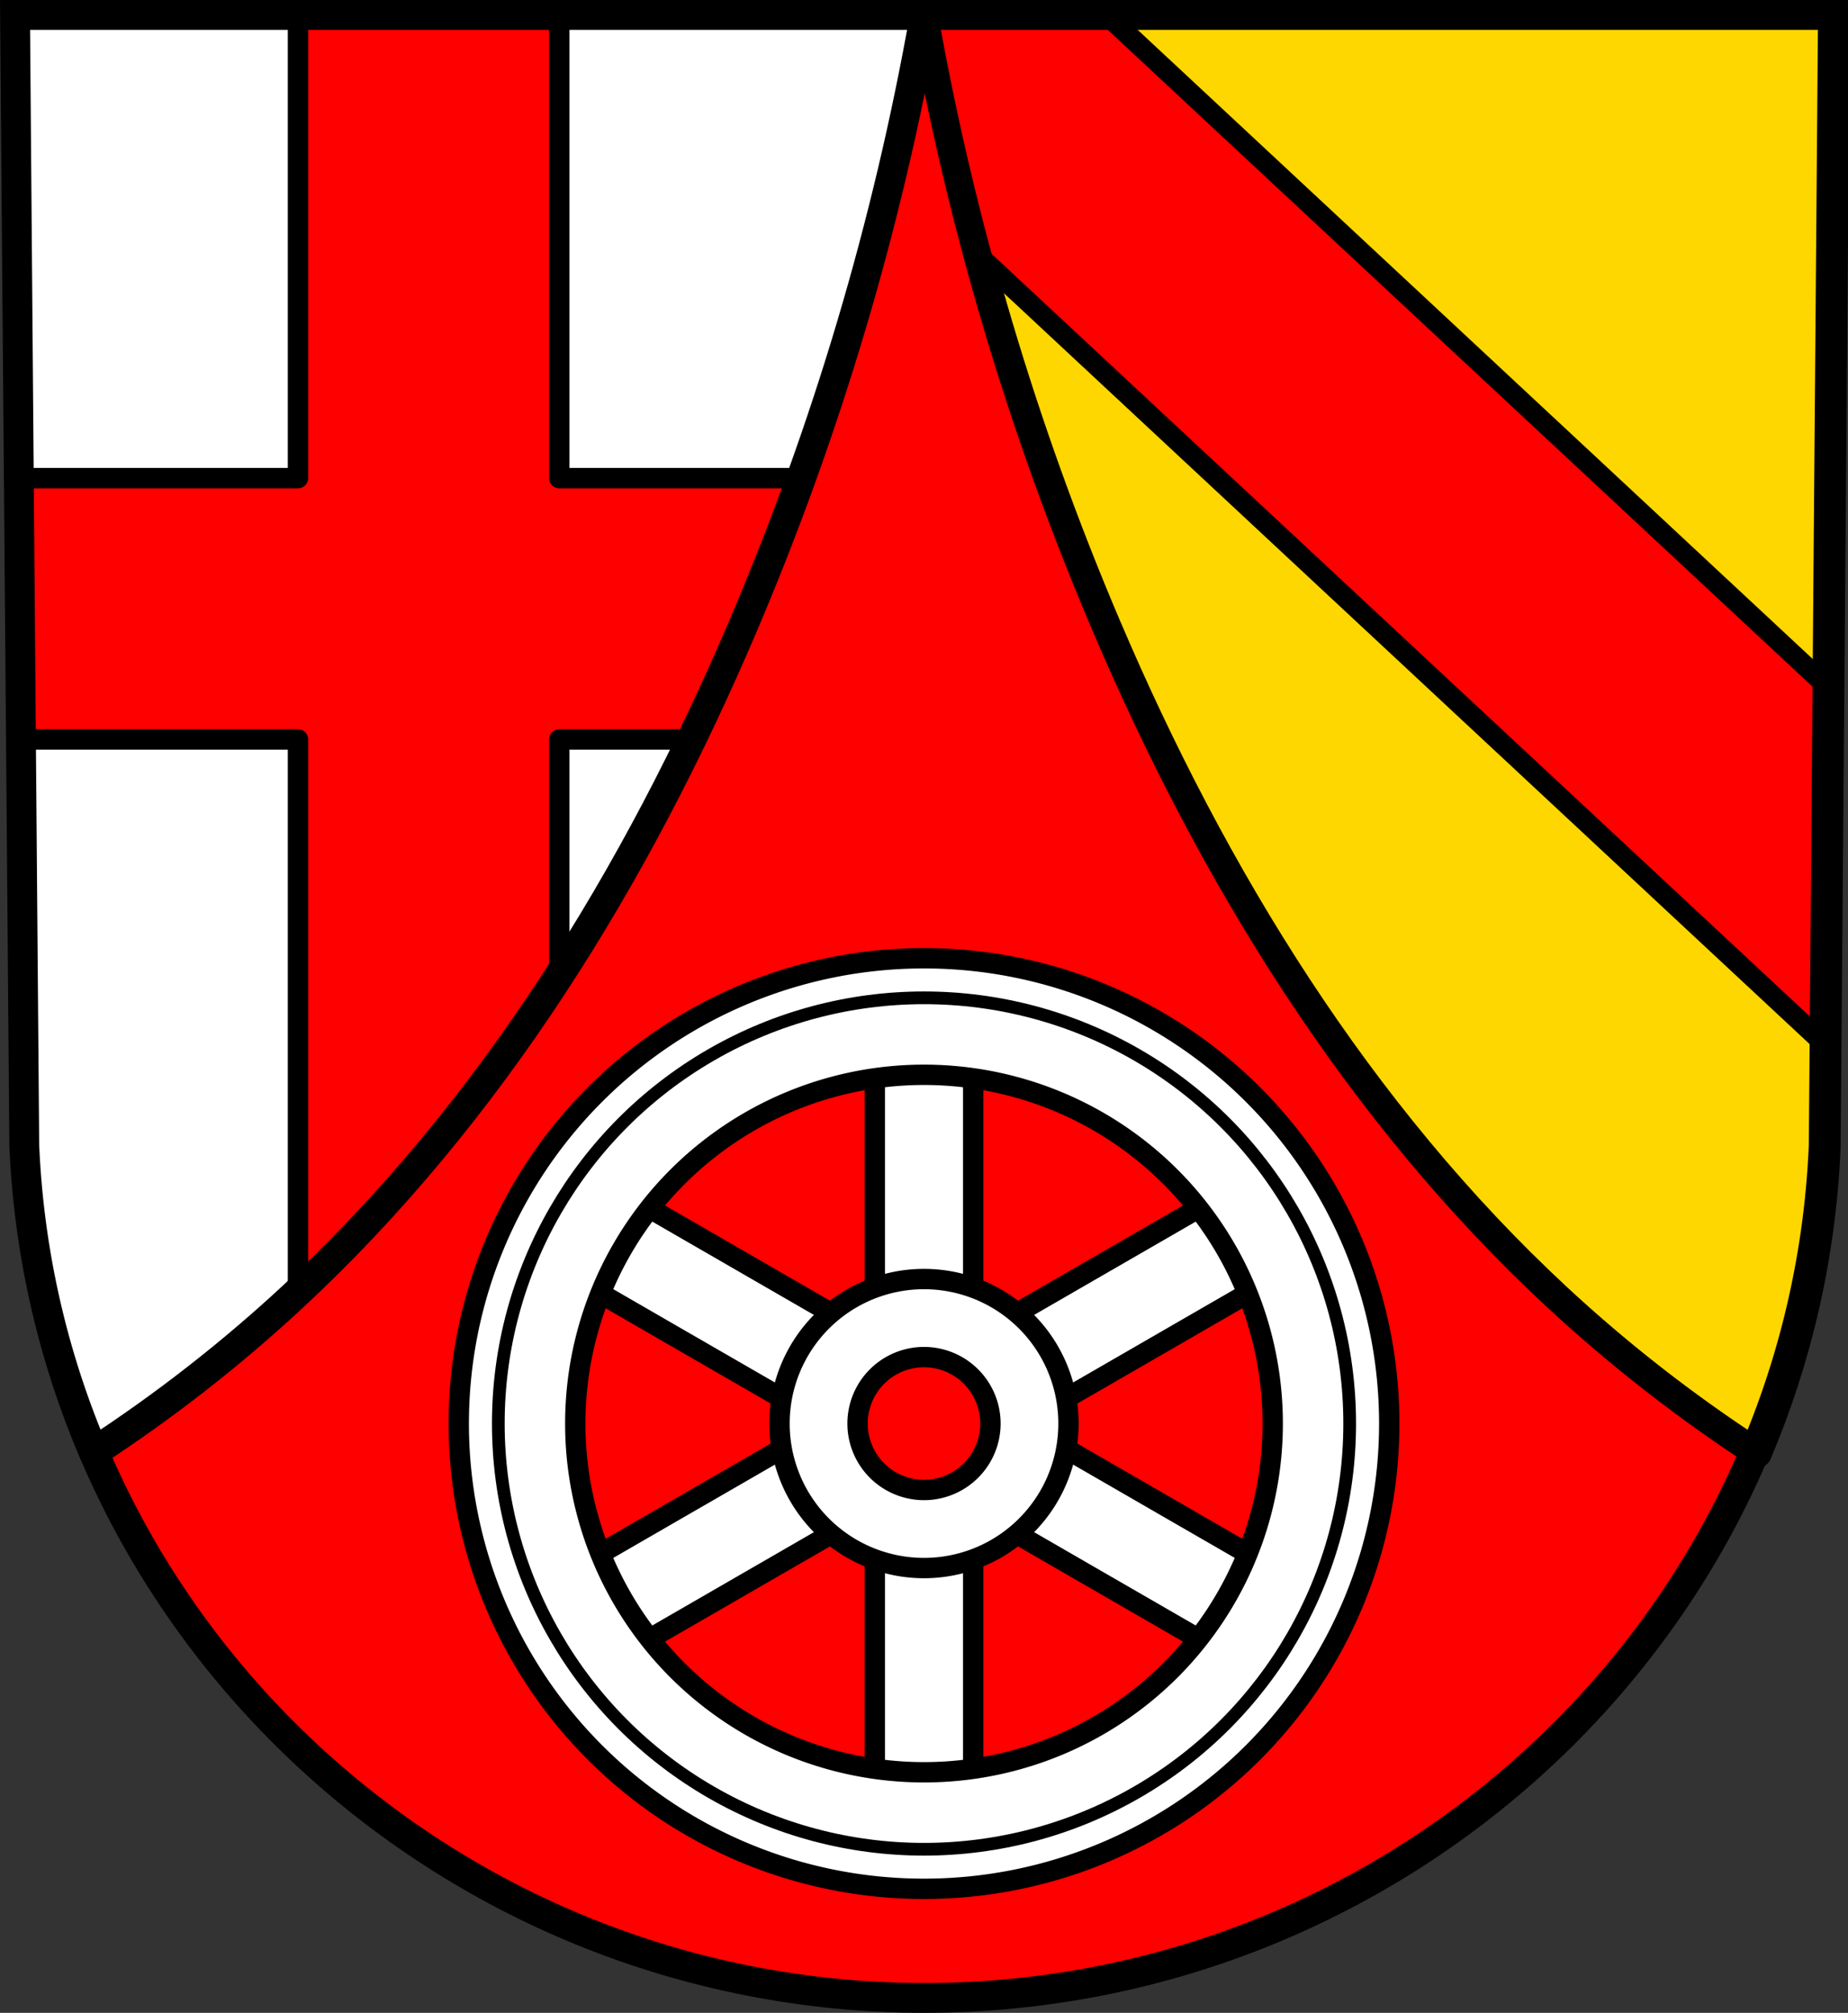 <?xml version="1.0" encoding="UTF-8" standalone="no"?>
<!-- Created with Inkscape (http://www.inkscape.org/) -->

<svg
   xmlns:dc="http://purl.org/dc/elements/1.1/"
   xmlns:cc="http://creativecommons.org/ns#"
   xmlns:rdf="http://www.w3.org/1999/02/22-rdf-syntax-ns#"
   xmlns:svg="http://www.w3.org/2000/svg"
   xmlns="http://www.w3.org/2000/svg"
   xmlns:sodipodi="http://sodipodi.sourceforge.net/DTD/sodipodi-0.dtd"
   xmlns:inkscape="http://www.inkscape.org/namespaces/inkscape"
   width="192.212mm"
   height="209.344mm"
   viewBox="0 0 192.212 209.344"
   version="1.1"
   id="svg997"
   inkscape:version="0.92.4 (5da689c313, 2019-01-14)"
   sodipodi:docname="DEU Karl COA.svg">
  <rect x="0" y="0" width="192.212" height="209.344" fill="#333333" stroke="none"/>
  <defs
     id="defs991">
    <inkscape:path-effect
       effect="spiro"
       id="path-effect1699"
       is_visible="true" />
    <inkscape:path-effect
       effect="spiro"
       id="path-effect1699-0"
       is_visible="true" />
  </defs>
  <sodipodi:namedview
     id="base"
     pagecolor="#ffffff"
     bordercolor="#666666"
     borderopacity="1.0"
     inkscape:pageopacity="0.0"
     inkscape:pageshadow="2"
     inkscape:zoom="0.69260142"
     inkscape:cx="363.23459"
     inkscape:cy="395.60991"
     inkscape:document-units="mm"
     inkscape:current-layer="layer1"
     showgrid="false"
     inkscape:window-width="1366"
     inkscape:window-height="745"
     inkscape:window-x="-8"
     inkscape:window-y="-8"
     inkscape:window-maximized="1"
     inkscape:snap-nodes="false"
     fit-margin-top="0"
     fit-margin-left="0"
     fit-margin-right="0"
     fit-margin-bottom="0"
     inkscape:snap-midpoints="true"
     inkscape:snap-smooth-nodes="true" />
  <g
     inkscape:label="Ebene 1"
     inkscape:groupmode="layer"
     id="layer1"
     transform="translate(-1.797,-8.825)">
    <g
       id="g1677-6"
       transform="translate(103.798,21.836)"
       style="fill:#ff0000;fill-opacity:1;stroke:none;stroke-opacity:1">
      <path
         sodipodi:nodetypes="ccccccc"
         id="path10563-0-6-7-7-6"
         d="M 88.645,-11.459 87.686,106.122 C 85.594,155.581 44.247,194.753 -5.896,194.78 -55.993,194.72 -97.355,155.534 -99.477,106.122 l -0.959,-117.581 h 94.539 z"
         inkscape:connector-curvature="0"
         style="fill:#ff0000;fill-opacity:1;fill-rule:evenodd;stroke:none;stroke-width:3.104;stroke-opacity:1" />
    </g>
    <path
       style="fill:#ffffff;fill-opacity:1;stroke:#000000;stroke-width:2.117;stroke-linecap:round;stroke-linejoin:round;stroke-miterlimit:4;stroke-dasharray:none;stroke-opacity:1"
       d="m 92.787,117.176 v 28.913 h 10.231 v -28.913 z m -26.709,15.421 -5.115,8.86 25.04,14.457 5.115,-8.86 z m 63.649,0 -25.04,14.456 5.115,8.86 25.04,-14.457 z m -43.724,25.244 -25.04,14.457 5.115,8.86 25.04,-14.457 z m 23.799,0 -5.115,8.86 25.04,14.457 5.115,-8.86 z m -17.015,9.823 v 28.914 h 10.231 v -28.914 z"
       id="rect4569"
       inkscape:connector-curvature="0" />
    <path
       style="fill:#ffffff;stroke:#000000;stroke-width:11;stroke-linecap:butt;stroke-linejoin:round;stroke-miterlimit:4;stroke-dasharray:none;stroke-opacity:1"
       d="M 5.914 5.867 L 9.539 450.266 C 11.364 492.759 20.87 533.249 36.693 570.453 C 64.432 552.365 90.646 531.94 114.918 509.412 C 193.101 436.846 250.136 343.802 291.951 245.67 C 324.712 168.788 348.677 88.162 363.227 5.867 L 5.914 5.867 z "
       transform="matrix(0.265,0,0,0.265,1.797,8.825)"
       id="path1697" />
    <path
       style="fill:#ffd700;stroke:#000000;stroke-width:11;stroke-linecap:butt;stroke-linejoin:round;stroke-miterlimit:4;stroke-dasharray:none;stroke-opacity:1;fill-opacity:1"
       d="M 363.227 5.867 C 377.777 88.162 401.739 168.788 434.5 245.67 C 476.316 343.802 533.351 436.846 611.533 509.412 C 635.832 531.966 662.08 552.412 689.854 570.516 C 705.652 533.3 715.13 492.789 716.93 450.266 L 720.555 5.867 L 363.227 5.867 z "
       transform="matrix(0.265,0,0,0.265,1.797,8.825)"
       id="path1697-0" />
    <path
       style="fill:#ff0000;fill-opacity:1;stroke:#000000;stroke-width:8;stroke-linecap:round;stroke-linejoin:round;stroke-miterlimit:4;stroke-dasharray:none;stroke-opacity:1"
       d="M 116.957 5.867 L 116.957 187.654 L 7.396 187.654 L 8.234 290.209 L 116.957 290.209 L 116.957 507.486 C 156.274 470.64 190.204 428.602 219.514 383.354 L 219.514 290.209 L 271.707 290.209 C 278.823 275.517 285.566 260.654 291.951 245.67 C 300.097 226.553 307.699 207.203 314.748 187.654 L 219.514 187.654 L 219.514 5.867 L 116.957 5.867 z "
       transform="matrix(0.265,0,0,0.265,1.797,8.825)"
       id="rect4309-4" />
    <path
       style="fill:#ff0000;fill-opacity:1;stroke:#000000;stroke-width:8;stroke-linecap:round;stroke-linejoin:round;stroke-miterlimit:4;stroke-dasharray:none;stroke-opacity:1"
       d="M 363.227 5.867 C 368.858 37.717 375.905 69.315 384.32 100.545 L 717.252 410.812 L 718.396 270.543 L 434.387 5.867 L 363.227 5.867 z "
       transform="matrix(0.265,0,0,0.265,1.797,8.825)"
       id="rect4416-1" />
    <g
       id="g1677"
       transform="translate(103.798,21.836)"
       style="stroke:#000000;stroke-opacity:1">
      <path
         sodipodi:nodetypes="ccccccc"
         id="path10563-0-6-7-7"
         d="M 88.645,-11.459 87.686,106.122 C 85.594,155.581 44.247,194.753 -5.896,194.78 -55.993,194.72 -97.355,155.534 -99.477,106.122 l -0.959,-117.581 h 94.539 z"
         inkscape:connector-curvature="0"
         style="fill:none;fill-rule:evenodd;stroke:#000000;stroke-width:3.104;stroke-opacity:1" />
    </g>
    <path
       inkscape:connector-curvature="0"
       style="fill:none;fill-opacity:1;stroke:#000000;stroke-width:2.91;stroke-linecap:butt;stroke-linejoin:round;stroke-miterlimit:4;stroke-dasharray:none;stroke-opacity:1"
       d="m 97.901,10.377 c 3.85,21.774 10.19,43.106 18.858,63.448 11.064,25.964 26.154,50.582 46.84,69.782 6.429,5.967 13.374,11.377 20.722,16.167 4.18,-9.847 6.688,-20.565 7.164,-31.816 l 0.959,-117.58 z"
       id="path1697-0-3" />
    <path
       inkscape:connector-curvature="0"
       style="fill:none;fill-opacity:1;stroke:#000000;stroke-width:2.91;stroke-linecap:butt;stroke-linejoin:round;stroke-miterlimit:4;stroke-dasharray:none;stroke-opacity:1"
       d="M 97.903,10.369 C 94.053,32.142 87.713,53.475 79.045,73.816 67.981,99.78 52.891,124.398 32.205,143.598 25.776,149.566 18.831,154.975 11.483,159.765 7.303,149.919 4.795,139.2 4.319,127.949 L 3.36,10.369 Z"
       id="path1697-0-4" />
    <path
       style="fill:#ffffff;fill-opacity:1;stroke:#000000;stroke-width:2.117;stroke-linecap:round;stroke-linejoin:round;stroke-miterlimit:4;stroke-dasharray:none;stroke-opacity:1"
       d="m 97.903,108.487 a 48.391,48.391 0 0 0 -48.391,48.391 48.391,48.391 0 0 0 48.391,48.39 48.391,48.391 0 0 0 48.391,-48.39 48.391,48.391 0 0 0 -48.391,-48.391 z m 0,12.121 a 36.269,36.269 0 0 1 36.269,36.27 36.269,36.269 0 0 1 -36.269,36.269 36.269,36.269 0 0 1 -36.27,-36.269 36.269,36.269 0 0 1 36.27,-36.27 z m 0,21.241 a 15.029,15.029 0 0 0 -15.029,15.029 15.029,15.029 0 0 0 15.029,15.029 15.029,15.029 0 0 0 15.029,-15.029 15.029,15.029 0 0 0 -15.029,-15.029 z m 0,8.118 a 6.911,6.911 0 0 1 6.911,6.91 6.911,6.911 0 0 1 -6.911,6.911 6.911,6.911 0 0 1 -6.911,-6.911 6.911,6.911 0 0 1 6.911,-6.91 z"
       id="path4522"
       inkscape:connector-curvature="0" />
    <circle
       style="fill:none;fill-opacity:1;stroke:#000000;stroke-width:1.323;stroke-linecap:round;stroke-linejoin:round;stroke-miterlimit:4;stroke-dasharray:none;stroke-opacity:1"
       id="path4522-8"
       cx="97.903"
       cy="156.877"
       r="44.276" />
  </g>
</svg>
